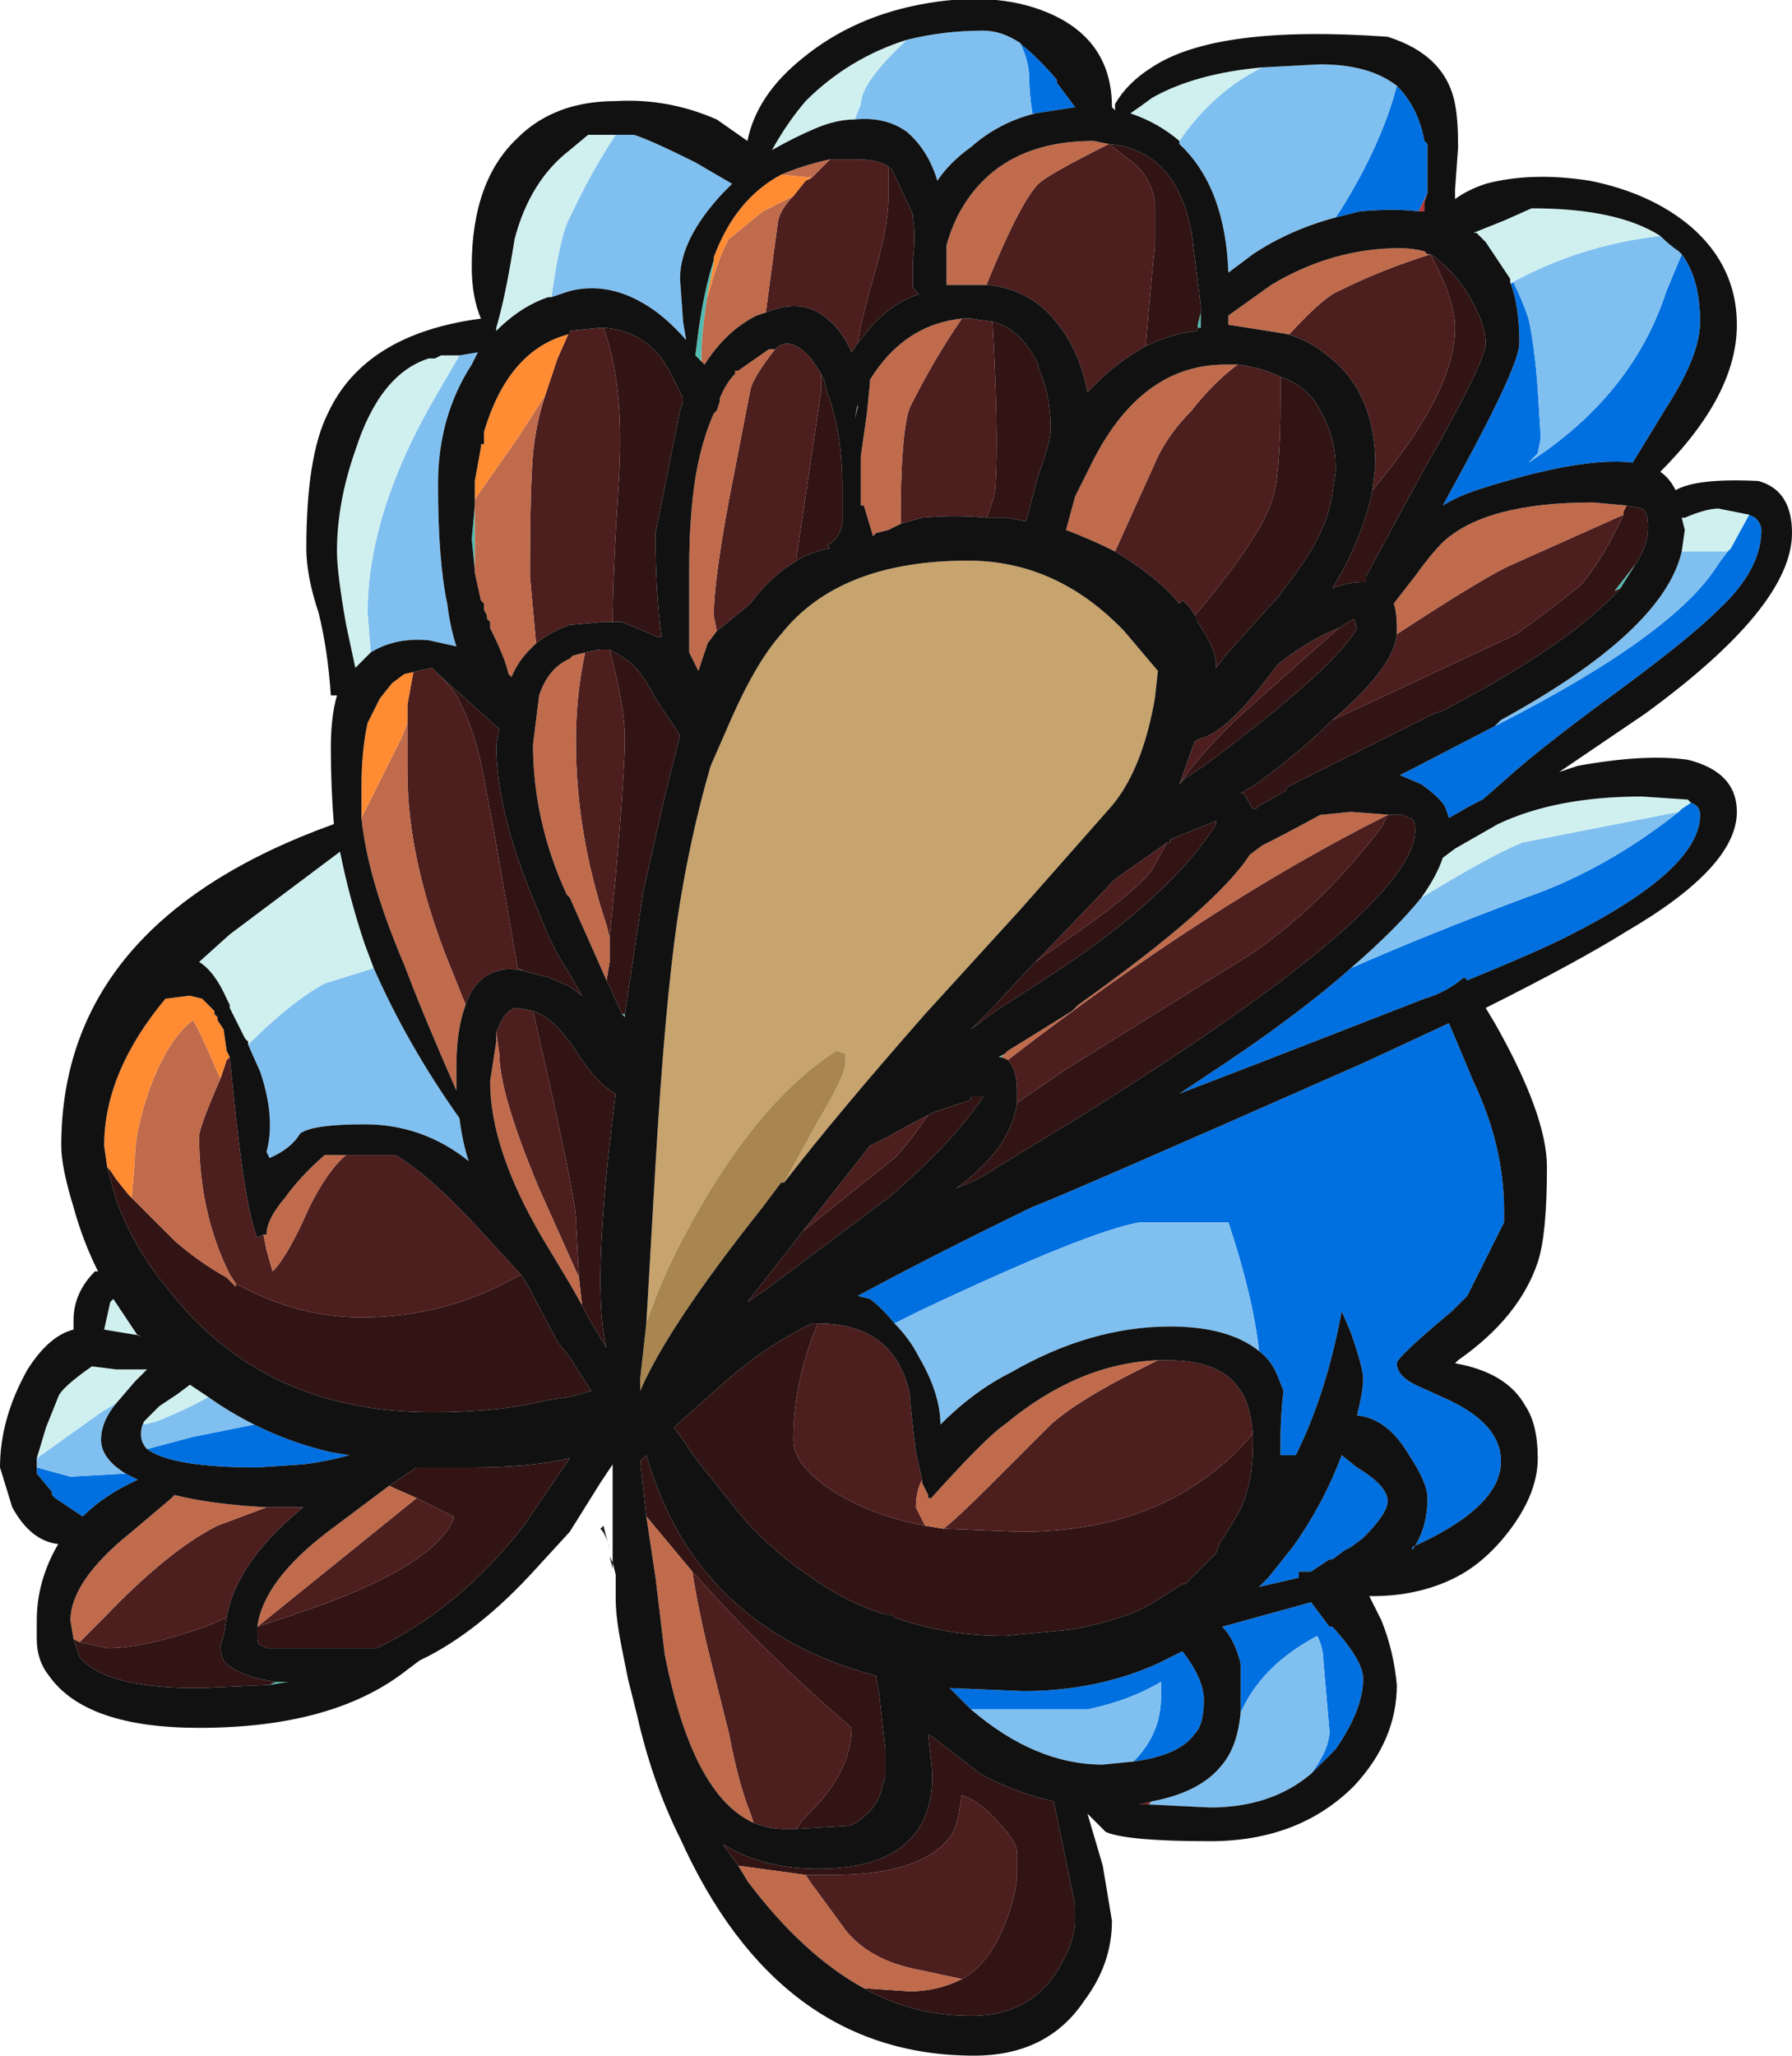 <?xml version="1.0" encoding="UTF-8" standalone="no"?>
<svg xmlns:ffdec="https://www.free-decompiler.com/flash" xmlns:xlink="http://www.w3.org/1999/xlink" ffdec:objectType="shape" height="33.55px" width="29.25px" xmlns="http://www.w3.org/2000/svg">
  <g transform="matrix(1.0, 0.0, 0.0, 1.0, 16.8, 19.8)">
    <path d="M-6.95 5.1 L-6.85 5.5 Q-6.9 5.25 -7.0 5.15 L-6.95 5.1" fill="#1a1a1a" fill-rule="evenodd" stroke="none"/>
    <path d="M2.75 -14.45 L2.75 -14.5 2.8 -14.7 2.8 -14.45 2.75 -14.45 M3.65 -6.6 L3.7 -6.6 3.65 -6.6 M9.65 -10.2 L9.55 -10.15 9.9 -10.6 9.65 -10.2 M-0.4 -2.6 L-0.45 -2.55 -0.4 -2.5 -0.35 -2.5 Q-0.45 -2.55 -0.5 -2.55 L-0.4 -2.6 M-5.65 -13.3 L-5.65 -13.25 -5.65 -13.3 M-9.05 -10.5 L-9.1 -11.0 -9.05 -11.55 -9.05 -10.5 M-5.35 -13.9 L-5.45 -14.0 -5.4 -14.4 Q-5.3 -15.1 -5.15 -15.55 L-5.15 -15.5 -5.25 -15.0 Q-5.35 -14.35 -5.35 -14.0 L-5.35 -13.9 M-6.6 -3.25 L-6.6 -3.2 -6.65 -3.25 -6.6 -3.25 M-12.3 7.65 L-12.1 7.65 -12.4 7.7 -12.3 7.65" fill="#52bcb2" fill-rule="evenodd" stroke="none"/>
    <path d="M1.95 9.65 L1.8 9.65 2.0 9.6 1.95 9.65" fill="#7a2222" fill-rule="evenodd" stroke="none"/>
    <path d="M6.5 -16.65 L6.45 -16.5 6.45 -16.35 6.35 -16.35 6.5 -16.65 M-14.5 2.0 L-14.55 2.0 -14.5 2.0" fill="#b83636" fill-rule="evenodd" stroke="none"/>
    <path d="M1.9 -14.15 L1.95 -14.75 2.05 -15.8 2.05 -16.5 Q2.0 -16.85 1.75 -17.1 L1.3 -17.45 Q2.4 -17.35 2.65 -16.0 L2.8 -14.8 2.8 -14.7 2.75 -14.5 2.75 -14.45 2.75 -14.4 Q2.3 -14.35 1.9 -14.15 M6.55 -15.65 Q6.85 -15.45 7.1 -15.1 7.45 -14.55 7.45 -14.2 7.45 -13.9 6.45 -12.15 L5.5 -10.4 5.5 -10.3 5.45 -10.3 Q5.2 -10.3 4.95 -10.2 L5.15 -10.55 Q5.5 -11.25 5.6 -11.8 6.95 -13.4 6.95 -14.45 6.95 -14.9 6.55 -15.65 M9.7 -11.4 L9.7 -11.45 9.75 -11.55 10.0 -11.5 Q10.1 -11.45 10.1 -11.2 10.1 -10.9 9.9 -10.6 L9.55 -10.15 9.65 -10.2 Q8.85 -9.3 6.75 -8.2 L6.6 -8.15 4.2 -6.95 4.2 -6.9 3.75 -6.65 3.7 -6.6 3.65 -6.6 3.5 -6.85 3.45 -6.85 3.7 -7.0 Q4.45 -7.55 4.95 -8.05 L5.6 -8.35 7.95 -9.45 Q8.7 -10.0 9.0 -10.25 9.35 -10.65 9.7 -11.4 M2.75 -9.65 L2.7 -9.75 Q3.75 -11.0 3.95 -11.6 4.1 -11.95 4.1 -13.3 L4.1 -13.65 Q4.55 -13.5 4.75 -13.1 5.0 -12.65 5.0 -12.2 L5.0 -12.1 4.95 -11.75 Q4.85 -11.05 4.2 -10.25 L4.1 -10.1 3.2 -9.1 3.05 -8.9 3.05 -8.95 Q3.05 -9.2 2.75 -9.65 M-0.6 -14.55 L-0.45 -14.5 Q-0.1 -14.35 0.15 -13.85 L0.15 -13.8 Q0.35 -13.35 0.35 -12.8 0.35 -12.6 0.15 -12.05 0.0 -11.5 -0.05 -11.3 L-0.1 -11.3 -0.35 -11.35 -0.7 -11.35 Q-0.55 -11.7 -0.55 -11.9 -0.5 -12.75 -0.6 -14.55 M2.55 -7.1 L2.45 -7.0 Q2.9 -7.65 3.7 -8.35 L5.05 -9.55 5.3 -9.7 5.35 -9.55 Q5.0 -8.9 2.85 -7.3 L2.55 -7.1 M5.85 -6.5 L5.9 -6.5 6.1 -6.5 6.2 -6.45 Q6.3 -6.45 6.3 -6.25 6.3 -5.0 0.95 -1.65 L-0.85 -0.55 -1.2 -0.4 Q-0.3 -1.05 -0.2 -1.8 L0.6 -2.35 3.65 -4.25 Q4.8 -5.05 5.75 -6.3 L5.85 -6.5 M2.25 -6.05 L2.3 -6.05 2.3 -6.1 3.05 -6.4 3.05 -6.35 Q2.3 -5.15 0.3 -3.85 L-0.55 -3.3 -0.95 -3.0 -0.6 -3.35 0.05 -4.05 0.1 -4.1 0.45 -4.35 Q1.7 -5.2 2.0 -5.6 L2.25 -6.05 M-1.4 5.15 L-0.15 5.2 Q2.3 5.2 3.65 3.6 L3.65 3.75 Q3.65 4.55 3.35 5.0 L3.2 5.25 3.1 5.4 3.05 5.55 2.55 6.05 2.5 6.05 2.35 6.15 1.95 6.4 1.75 6.5 Q1.25 6.7 0.65 6.8 L-0.4 6.9 Q-1.35 6.9 -2.2 6.6 L-2.25 6.55 -2.35 6.55 Q-3.0 6.35 -3.55 5.95 -4.15 5.55 -4.65 5.0 L-5.45 4.0 -5.65 3.7 -5.8 3.5 -5.75 3.45 -4.85 2.65 -4.6 2.45 Q-4.15 2.1 -3.55 1.8 L-3.45 1.8 Q-3.85 2.75 -3.85 3.7 -3.85 4.15 -3.1 4.6 -2.5 4.95 -1.7 5.1 L-1.4 5.15 M-4.75 10.65 L-5.0 10.3 Q-4.35 10.7 -3.45 10.7 -1.95 10.7 -1.65 9.7 -1.55 9.35 -1.6 8.95 L-1.65 8.5 Q-1.5 8.6 -0.8 9.15 -0.25 9.45 0.4 9.6 L0.75 11.3 0.75 11.6 Q0.7 11.95 0.55 12.2 0.1 13.1 -0.95 13.1 -1.9 13.1 -2.7 12.65 L-1.95 12.7 Q-1.5 12.7 -1.1 12.5 -0.65 12.25 -0.4 11.6 -0.25 11.25 -0.2 10.85 L-0.2 10.45 Q-0.2 10.25 -0.5 9.95 -0.8 9.6 -1.1 9.5 L-1.15 9.8 Q-1.2 10.1 -1.35 10.25 -1.85 10.8 -3.2 10.8 L-3.65 10.8 -4.75 10.65 M-6.95 -14.45 Q-6.2 -14.4 -5.85 -13.7 L-5.65 -13.3 -5.65 -13.25 -5.7 -13.1 -6.1 -11.1 Q-6.1 -10.1 -6.0 -9.4 L-6.05 -9.4 -6.65 -9.65 -6.8 -9.65 Q-6.8 -10.4 -6.7 -11.95 -6.6 -13.5 -6.95 -14.45 M-2.25 -17.05 L-1.9 -16.3 -1.9 -16.25 Q-1.85 -15.95 -1.9 -15.55 L-1.9 -15.1 -1.8 -15.0 Q-2.25 -14.85 -2.6 -14.45 L-2.8 -14.2 Q-2.75 -14.55 -2.55 -15.25 -2.3 -16.1 -2.3 -16.55 -2.3 -16.85 -2.3 -17.1 L-2.25 -17.05 M-15.05 -0.75 L-15.0 -0.7 -14.9 -0.55 -14.7 -0.3 -14.65 -0.25 -13.95 0.45 Q-13.55 0.8 -13.1 1.05 L-12.95 1.2 -12.95 1.15 Q-11.95 1.7 -10.9 1.7 -9.5 1.7 -8.3 1.0 L-8.2 1.15 -7.7 2.1 -7.5 2.35 -7.15 2.9 -7.5 3.0 -7.85 3.05 Q-8.65 3.25 -9.75 3.25 -12.5 3.25 -14.05 1.25 -14.6 0.6 -14.9 -0.2 L-15.05 -0.75 M-3.8 -10.65 L-3.8 -10.7 -3.4 -13.4 -3.4 -13.7 -3.35 -13.6 -3.3 -13.4 Q-3.05 -12.75 -3.05 -11.85 L-3.05 -11.25 Q-3.1 -11.0 -3.3 -10.9 L-3.25 -10.85 Q-3.55 -10.8 -3.8 -10.65 M-9.65 -8.8 L-8.65 -7.9 -8.7 -7.65 Q-8.7 -6.5 -8.0 -4.9 -7.8 -4.35 -7.5 -3.9 L-7.3 -3.55 -7.5 -3.7 -7.85 -3.85 -8.25 -3.95 -8.35 -4.0 -8.75 -6.3 -8.95 -7.35 Q-9.1 -8.0 -9.35 -8.45 -9.45 -8.6 -9.65 -8.8 M-6.85 -4.5 L-6.75 -5.5 Q-6.6 -7.25 -6.6 -7.75 -6.6 -8.25 -6.85 -9.2 -6.75 -9.15 -6.6 -9.05 -6.35 -8.9 -6.1 -8.4 L-5.7 -7.8 -5.95 -6.8 -6.3 -5.25 -6.6 -3.25 -6.65 -3.25 -6.85 -3.7 -6.9 -3.8 -6.85 -4.1 -6.85 -4.5 M-7.3 1.5 L-7.35 1.05 -7.4 0.1 Q-7.4 -0.25 -8.1 -3.3 -7.8 -3.2 -7.55 -2.85 L-7.5 -2.8 -7.4 -2.65 Q-7.05 -2.1 -6.75 -1.95 -7.0 0.0 -7.0 1.1 -7.0 1.8 -6.9 2.2 L-7.2 1.7 -7.3 1.5 M-1.65 -1.6 L-1.55 -1.65 -0.95 -1.85 -0.95 -1.9 -0.75 -1.9 Q-1.25 -1.15 -2.3 -0.25 L-4.3 1.25 -4.6 1.45 -4.05 0.75 -3.7 0.3 -2.2 -0.9 Q-2.0 -1.1 -1.65 -1.6 M-3.8 10.05 L-3.7 9.9 Q-2.9 9.15 -2.9 8.4 -3.95 7.5 -4.95 6.45 L-5.5 5.85 -6.25 4.95 -6.35 4.05 -6.25 3.95 Q-5.9 5.15 -5.2 5.95 -4.2 7.1 -2.5 7.55 L-2.45 7.85 -2.35 8.75 -2.35 9.2 -2.4 9.35 Q-2.45 9.65 -2.7 9.85 -2.8 9.95 -2.95 10.0 L-3.8 10.05 M-12.6 6.75 L-12.0 6.55 Q-9.75 5.8 -9.4 5.0 L-9.4 4.95 -10.0 4.65 -10.45 4.45 -10.0 4.15 -9.1 4.15 Q-8.15 4.15 -7.5 4.0 L-8.25 5.1 Q-9.3 6.45 -10.65 7.1 L-12.45 7.1 -12.55 7.05 Q-12.6 7.05 -12.6 6.9 L-12.6 6.75 M-15.6 6.95 L-15.5 7.0 -15.05 7.1 Q-14.45 7.1 -13.45 6.75 L-13.1 6.6 -13.15 6.9 -13.2 7.05 Q-13.2 7.2 -13.15 7.3 -12.95 7.55 -12.3 7.65 L-12.4 7.7 -13.5 7.75 -13.6 7.75 Q-15.0 7.75 -15.45 7.3 L-15.5 7.25 Q-15.55 7.1 -15.6 6.95" fill="#331414" fill-rule="evenodd" stroke="none"/>
    <path d="M1.3 -17.45 L1.75 -17.1 Q2.0 -16.85 2.05 -16.5 L2.05 -15.8 1.95 -14.75 1.9 -14.15 Q1.45 -13.9 1.1 -13.55 L0.95 -13.4 Q0.8 -14.2 0.3 -14.7 -0.1 -15.1 -0.7 -15.15 -0.15 -16.5 0.15 -16.8 0.3 -16.95 1.3 -17.45 M4.2 -14.35 L4.25 -14.35 Q4.8 -14.95 5.05 -15.05 5.75 -15.4 6.55 -15.65 6.95 -14.9 6.95 -14.45 6.95 -13.4 5.6 -11.8 L5.65 -12.2 Q5.65 -13.45 4.8 -14.05 4.55 -14.25 4.2 -14.35 M9.7 -11.4 Q9.35 -10.65 9.0 -10.25 8.7 -10.0 7.95 -9.45 L5.6 -8.35 4.95 -8.05 Q5.95 -8.9 6.0 -9.45 7.3 -10.3 7.8 -10.55 L9.7 -11.4 M3.4 -13.85 Q3.8 -13.8 4.1 -13.65 L4.1 -13.3 Q4.1 -11.95 3.95 -11.6 3.75 -11.0 2.7 -9.75 L2.75 -9.65 Q2.65 -9.9 2.5 -10.0 L2.45 -9.95 Q2.2 -10.25 1.85 -10.5 1.65 -10.65 1.4 -10.8 L2.1 -12.35 Q2.3 -12.75 2.65 -13.1 3.0 -13.55 3.4 -13.85 M-0.6 -14.55 Q-0.5 -12.75 -0.55 -11.9 -0.55 -11.7 -0.7 -11.35 -1.2 -11.4 -1.75 -11.35 L-2.1 -11.25 Q-2.1 -12.75 -1.95 -13.15 -1.55 -13.95 -1.1 -14.6 L-0.95 -14.6 -0.6 -14.55 M2.55 -7.1 L2.45 -7.0 2.7 -7.7 2.8 -7.75 Q3.25 -7.85 4.05 -8.95 4.55 -9.35 5.05 -9.55 L3.7 -8.35 Q2.9 -7.65 2.45 -7.0 L2.55 -7.1 M-0.35 -2.5 Q2.95 -5.05 5.85 -6.5 L5.75 -6.3 Q4.8 -5.05 3.65 -4.25 L0.6 -2.35 -0.2 -1.8 -0.2 -2.0 Q-0.2 -2.35 -0.35 -2.5 M2.25 -6.05 L2.0 -5.6 Q1.7 -5.2 0.45 -4.35 L0.1 -4.1 0.05 -4.05 0.2 -4.2 1.4 -5.45 2.25 -6.05 M-1.4 5.15 Q-1.2 5.0 -0.6 4.4 L0.35 3.45 Q0.8 3.05 1.8 2.55 L2.1 2.4 2.25 2.4 Q3.15 2.4 3.45 2.9 3.6 3.1 3.65 3.6 2.3 5.2 -0.15 5.2 L-1.4 5.15 M-1.75 4.35 Q-1.85 4.55 -1.85 4.8 L-1.7 5.1 Q-2.5 4.95 -3.1 4.6 -3.85 4.15 -3.85 3.7 -3.85 2.75 -3.45 1.8 -2.2 1.8 -1.95 2.95 -1.95 3.1 -1.85 3.9 L-1.75 4.35 M-3.65 10.8 L-3.2 10.8 Q-1.85 10.8 -1.35 10.25 -1.2 10.1 -1.15 9.8 L-1.1 9.5 Q-0.8 9.6 -0.5 9.95 -0.2 10.25 -0.2 10.45 L-0.2 10.85 Q-0.25 11.25 -0.4 11.6 -0.65 12.25 -1.1 12.5 L-1.8 12.35 Q-2.6 12.2 -3.0 11.7 -3.4 11.15 -3.55 10.95 L-3.65 10.8 M-7.9 -13.35 L-7.7 -13.95 -7.5 -14.4 -7.0 -14.45 -6.95 -14.45 Q-6.6 -13.5 -6.7 -11.95 -6.8 -10.4 -6.8 -9.65 L-6.65 -9.65 -6.95 -9.65 -7.5 -9.6 Q-7.8 -9.5 -8.05 -9.3 L-8.15 -10.4 Q-8.15 -11.8 -8.1 -12.4 -8.05 -12.9 -7.9 -13.35 M-3.55 -16.9 L-3.25 -17.2 -2.8 -17.2 Q-2.45 -17.2 -2.25 -17.05 L-2.3 -17.1 Q-2.3 -16.85 -2.3 -16.55 -2.3 -16.1 -2.55 -15.25 -2.75 -14.55 -2.8 -14.2 L-2.9 -14.05 Q-3.05 -14.4 -3.3 -14.6 -3.7 -14.95 -4.3 -14.7 L-4.1 -16.2 Q-4.05 -16.4 -3.85 -16.6 L-3.65 -16.85 -3.55 -16.9 M-13.2 -2.2 L-13.1 -2.5 -13.05 -2.55 -13.0 -2.05 Q-12.8 -0.05 -12.6 0.4 L-12.5 0.35 -12.45 0.6 -12.35 0.95 Q-12.1 0.7 -11.75 -0.1 -11.45 -0.7 -11.15 -0.95 L-10.35 -0.95 Q-9.75 -0.6 -8.85 0.4 L-8.3 1.0 Q-9.5 1.7 -10.9 1.7 -11.95 1.7 -12.95 1.15 L-13.05 1.0 Q-13.55 0.0 -13.55 -1.25 -13.55 -1.4 -13.2 -2.2 M-3.4 -13.7 L-3.4 -13.4 -3.8 -10.7 -3.8 -10.65 -3.95 -10.55 Q-4.3 -10.3 -4.55 -9.95 L-5.1 -9.5 -5.15 -9.75 Q-5.15 -10.3 -4.9 -11.65 L-4.55 -13.45 Q-4.5 -13.65 -4.15 -14.1 L-4.25 -14.1 -4.15 -14.1 Q-4.0 -14.25 -3.8 -14.15 -3.6 -14.05 -3.4 -13.7 M-10.15 -8.0 L-10.15 -8.3 -10.05 -8.85 -10.2 -8.8 -9.75 -8.9 -9.65 -8.8 Q-9.45 -8.6 -9.35 -8.45 -9.1 -8.0 -8.95 -7.35 L-8.75 -6.3 -8.35 -4.0 -8.25 -3.95 Q-8.6 -4.05 -8.9 -3.85 -9.1 -3.7 -9.2 -3.4 L-9.4 -3.9 Q-10.15 -5.7 -10.15 -7.2 L-10.15 -8.0 M-7.25 -9.15 L-7.0 -9.2 -6.85 -9.2 Q-6.6 -8.25 -6.6 -7.75 -6.6 -7.25 -6.75 -5.5 L-6.85 -4.5 -6.9 -4.7 Q-7.4 -6.2 -7.4 -7.7 -7.4 -8.45 -7.25 -9.15 M-7.35 1.05 L-8.0 -0.4 Q-8.65 -1.95 -8.65 -2.6 L-8.7 -2.95 Q-8.55 -3.35 -8.35 -3.35 L-8.1 -3.3 Q-7.4 -0.25 -7.4 0.1 L-7.35 1.05 M-1.65 -1.6 Q-2.0 -1.1 -2.2 -0.9 L-3.7 0.3 -2.6 -1.1 -2.3 -1.25 Q-1.95 -1.45 -1.65 -1.6 M-5.5 5.85 L-4.95 6.45 Q-3.95 7.5 -2.9 8.4 -2.9 9.15 -3.7 9.9 L-3.8 10.05 -4.0 10.05 Q-4.25 10.05 -4.5 9.95 L-4.55 9.8 Q-4.75 9.3 -4.9 8.5 L-5.2 7.3 Q-5.4 6.5 -5.5 5.85 M-10.0 4.65 L-9.4 4.95 -9.4 5.0 Q-9.75 5.8 -12.0 6.55 L-12.6 6.75 -10.0 4.65 M-15.5 7.0 L-15.1 6.6 Q-14.05 5.5 -13.25 5.1 L-12.45 4.8 -11.85 4.8 Q-12.95 5.7 -13.1 6.6 L-13.45 6.75 Q-14.45 7.1 -15.05 7.1 L-15.5 7.0" fill="#4d1e1e" fill-rule="evenodd" stroke="none"/>
    <path d="M1.3 -17.45 Q0.3 -16.95 0.15 -16.8 -0.15 -16.5 -0.7 -15.15 L-1.35 -15.15 -1.35 -15.8 Q-1.25 -16.15 -1.1 -16.4 -0.45 -17.5 1.05 -17.5 L1.3 -17.45 M4.2 -14.35 L3.25 -14.5 3.25 -14.65 3.95 -15.15 Q4.95 -15.75 6.05 -15.75 6.25 -15.75 6.45 -15.7 L6.5 -15.65 6.55 -15.65 Q5.75 -15.4 5.05 -15.05 4.8 -14.95 4.25 -14.35 L4.2 -14.35 M9.75 -11.55 L9.7 -11.45 9.7 -11.4 7.8 -10.55 Q7.3 -10.3 6.0 -9.45 L6.0 -9.55 Q6.0 -9.8 5.95 -9.95 L6.3 -10.4 Q6.55 -10.75 6.75 -10.95 7.45 -11.6 9.2 -11.6 L9.75 -11.55 M3.4 -13.85 Q3.0 -13.55 2.65 -13.1 2.3 -12.75 2.1 -12.35 L1.4 -10.8 Q1.0 -11.0 0.6 -11.15 L0.75 -11.7 1.05 -12.3 Q1.85 -13.85 3.2 -13.85 L3.4 -13.85 M-2.1 -11.25 L-2.3 -11.15 -2.5 -11.1 -2.55 -11.05 -2.7 -11.55 -2.75 -11.55 -2.75 -12.35 -2.65 -13.05 -2.6 -13.55 -2.6 -13.6 Q-2.05 -14.5 -1.1 -14.6 -1.55 -13.95 -1.95 -13.15 -2.1 -12.75 -2.1 -11.25 M-0.4 -2.6 L-0.35 -2.65 0.7 -3.3 0.8 -3.4 Q3.05 -5.0 3.6 -5.85 L3.8 -6.0 Q4.2 -6.2 4.75 -6.5 L5.25 -6.55 5.9 -6.5 5.85 -6.5 Q2.95 -5.05 -0.35 -2.5 L-0.4 -2.5 -0.45 -2.55 -0.4 -2.6 M2.1 2.4 L1.8 2.55 Q0.8 3.05 0.35 3.45 L-0.6 4.4 Q-1.2 5.0 -1.4 5.15 L-1.7 5.1 -1.85 4.8 Q-1.85 4.55 -1.75 4.35 L-1.75 4.4 -1.65 4.6 -1.65 4.65 -1.6 4.65 Q-0.7 3.65 -0.4 3.45 0.8 2.45 2.1 2.4 M-4.75 10.65 L-3.65 10.8 -3.55 10.95 Q-3.4 11.15 -3.0 11.7 -2.6 12.2 -1.8 12.35 L-1.1 12.5 Q-1.5 12.7 -1.95 12.7 L-2.7 12.65 Q-3.7 12.1 -4.6 10.9 L-4.75 10.65 M-9.05 -11.65 L-8.35 -12.65 -7.9 -13.35 Q-8.05 -12.9 -8.1 -12.4 -8.15 -11.8 -8.15 -10.4 L-8.05 -9.3 -8.15 -9.2 Q-8.35 -9.0 -8.45 -8.75 L-8.5 -8.8 Q-8.55 -9.05 -8.8 -9.55 L-8.8 -9.65 -8.85 -9.7 -8.85 -9.75 -8.9 -9.85 -8.9 -9.95 -8.95 -10.0 -9.05 -10.45 -9.05 -10.5 -9.05 -11.55 -9.05 -11.65 M-4.05 -16.95 Q-3.7 -17.1 -3.25 -17.2 L-3.55 -16.9 -4.05 -16.95 M-4.3 -14.7 L-4.45 -14.65 Q-4.95 -14.4 -5.3 -13.85 L-5.35 -13.9 -5.35 -14.0 Q-5.35 -14.35 -5.25 -15.0 L-5.25 -14.95 -5.15 -15.3 Q-5.0 -15.75 -4.9 -15.9 L-4.35 -16.35 -3.85 -16.6 Q-4.05 -16.4 -4.1 -16.2 L-4.3 -14.7 M-14.65 -0.25 L-14.6 -0.85 Q-14.6 -1.35 -14.35 -2.05 -14.05 -2.85 -13.65 -3.15 -13.55 -3.0 -13.25 -2.3 L-13.2 -2.2 Q-13.55 -1.4 -13.55 -1.25 -13.55 0.0 -13.05 1.0 L-12.95 1.15 -12.95 1.2 -13.1 1.05 Q-13.55 0.8 -13.95 0.45 L-14.65 -0.25 M-4.25 -14.1 L-4.15 -14.1 Q-4.5 -13.65 -4.55 -13.45 L-4.9 -11.65 Q-5.15 -10.3 -5.15 -9.75 L-5.1 -9.5 -5.25 -9.3 -5.4 -8.85 -5.55 -9.15 Q-5.55 -9.3 -5.55 -9.85 L-5.55 -10.55 Q-5.55 -11.35 -5.45 -12.0 -5.35 -12.6 -5.15 -13.05 L-5.1 -13.1 -5.05 -13.25 -5.05 -13.3 Q-4.95 -13.55 -4.8 -13.7 L-4.8 -13.75 -4.75 -13.75 -4.25 -14.1 M-10.9 -6.45 L-10.25 -7.75 -10.15 -8.0 -10.15 -7.2 Q-10.15 -5.7 -9.4 -3.9 L-9.2 -3.4 Q-9.35 -3.0 -9.35 -2.4 L-9.35 -2.0 Q-9.9 -3.25 -10.2 -4.05 -10.8 -5.45 -10.9 -6.45 M-7.25 -9.15 Q-7.4 -8.45 -7.4 -7.7 -7.4 -6.2 -6.9 -4.7 L-6.85 -4.5 -6.85 -4.1 -6.9 -3.8 -7.5 -5.15 -7.55 -5.2 Q-8.1 -6.4 -8.1 -7.65 L-8.0 -8.45 Q-7.85 -8.9 -7.5 -9.05 L-7.45 -9.1 -7.25 -9.15 M-7.3 1.5 L-7.5 1.15 -7.95 0.4 Q-8.8 -1.05 -8.8 -2.15 L-8.7 -2.8 -8.7 -2.95 -8.65 -2.6 Q-8.65 -1.95 -8.0 -0.4 L-7.35 1.05 -7.3 1.5 M-12.5 0.35 L-12.45 0.35 Q-12.45 0.1 -12.15 -0.25 -11.9 -0.6 -11.5 -0.95 L-11.15 -0.95 Q-11.45 -0.7 -11.75 -0.1 -12.1 0.7 -12.35 0.95 L-12.45 0.6 -12.5 0.35 M-6.25 4.95 L-5.5 5.85 Q-5.4 6.5 -5.2 7.3 L-4.9 8.5 Q-4.75 9.3 -4.55 9.8 L-4.5 9.95 Q-5.5 9.5 -5.95 7.2 L-6.1 5.95 -6.25 4.95 M-10.45 4.45 L-10.0 4.65 -12.6 6.75 Q-12.5 6.0 -11.45 5.2 L-10.45 4.45 M-12.45 4.8 L-13.25 5.1 Q-14.05 5.5 -15.1 6.6 L-15.5 7.0 -15.6 6.95 -15.65 6.65 Q-15.65 6.0 -14.65 5.2 L-14.0 4.65 -13.95 4.6 Q-13.35 4.75 -12.45 4.8" fill="#bf6b4c" fill-rule="evenodd" stroke="none"/>
    <path d="M-6.25 1.8 L-6.1 -0.8 Q-5.95 -3.35 -5.75 -4.75 -5.55 -6.1 -5.2 -7.3 L-4.85 -8.1 Q-4.45 -9.0 -4.05 -9.45 -3.1 -10.65 -1.0 -10.65 0.45 -10.65 1.55 -9.5 L2.1 -8.85 2.05 -8.4 Q1.85 -7.25 1.35 -6.65 L-0.15 -4.95 -1.7 -3.25 Q-3.15 -1.6 -4.0 -0.5 L-3.45 -1.5 Q-3.0 -2.25 -3.0 -2.45 L-3.0 -2.6 -3.15 -2.65 Q-4.55 -1.75 -5.75 0.6 -6.05 1.2 -6.25 1.8" fill="#c7a36d" fill-rule="evenodd" stroke="none"/>
    <path d="M-6.25 1.8 Q-6.05 1.2 -5.75 0.6 -4.55 -1.75 -3.15 -2.65 L-3.0 -2.6 -3.0 -2.45 Q-3.0 -2.25 -3.45 -1.5 L-4.0 -0.5 -4.05 -0.5 -4.35 -0.1 Q-5.9 1.85 -6.35 2.9 L-6.35 2.7 -6.25 1.8" fill="#a9854f" fill-rule="evenodd" stroke="none"/>
    <path d="M5.0 -16.25 L5.1 -16.4 Q5.75 -17.45 6.0 -18.4 6.35 -18.05 6.45 -17.5 L6.5 -17.45 6.5 -16.65 6.35 -16.35 Q5.95 -16.4 5.4 -16.35 L5.0 -16.25 M-0.15 -19.1 L-0.1 -19.05 Q0.15 -18.85 0.45 -18.5 L0.45 -18.45 0.75 -18.05 0.1 -17.95 0.05 -17.95 Q0.0 -18.3 0.0 -18.5 0.0 -18.8 -0.15 -19.1 M7.85 -15.2 L7.85 -15.15 7.9 -15.2 Q8.05 -14.9 8.15 -14.6 8.25 -14.15 8.3 -13.45 L8.35 -12.65 8.3 -12.4 8.15 -12.25 Q9.85 -13.35 10.4 -15.05 L10.65 -15.65 Q10.95 -15.25 10.95 -14.55 10.95 -14.0 10.4 -13.15 L9.85 -12.25 Q9.0 -12.35 7.3 -11.8 7.0 -11.7 6.75 -11.55 L7.05 -12.1 Q8.0 -13.85 8.0 -14.2 8.0 -14.8 7.85 -15.2 M11.4 -10.8 L11.45 -10.85 11.75 -11.4 11.85 -11.35 Q11.95 -11.25 11.95 -11.15 11.95 -10.5 11.25 -9.85 10.8 -9.4 9.65 -8.55 8.35 -7.6 7.8 -7.1 L7.4 -6.75 7.2 -6.65 6.85 -6.45 6.8 -6.6 Q6.75 -6.75 6.4 -7.0 L6.05 -7.15 6.25 -7.25 7.6 -7.95 Q10.55 -9.45 11.25 -10.6 L11.4 -10.8 M10.8 -6.7 Q10.95 -6.65 10.95 -6.5 10.95 -5.6 8.75 -4.5 8.25 -4.25 7.15 -3.8 L7.1 -3.85 Q6.8 -3.6 6.45 -3.5 L3.75 -2.45 2.45 -1.95 2.9 -2.25 Q4.35 -3.2 5.25 -4.0 6.5 -4.55 8.1 -5.15 9.4 -5.6 10.6 -6.55 L10.65 -6.6 10.8 -6.7 M-2.2 1.8 Q-2.4 1.55 -2.6 1.4 L-2.8 1.35 Q-1.5 0.65 0.05 -0.1 0.7 -0.35 5.45 -2.45 L6.85 -3.1 Q7.0 -2.75 7.25 -2.15 7.75 -1.1 7.75 -0.05 L7.75 0.15 7.15 1.35 6.9 1.6 Q6.0 2.35 6.0 2.45 6.0 2.65 6.3 2.8 L6.85 3.05 Q7.7 3.45 7.7 4.05 7.7 4.8 6.25 5.45 L6.25 5.5 Q6.5 5.15 6.5 4.65 6.5 4.4 6.2 3.95 5.85 3.35 5.35 3.3 5.45 2.9 5.45 2.7 5.45 2.55 5.3 2.1 L5.25 1.95 5.1 1.6 Q4.85 2.95 4.35 3.95 L4.1 3.95 Q4.1 3.9 4.1 3.75 4.1 3.3 4.15 2.9 L4.05 2.65 Q3.95 2.4 3.75 2.25 3.65 1.35 3.25 0.15 L1.8 0.15 Q0.95 0.3 -1.8 1.6 L-2.2 1.8 M3.45 8.15 L3.45 7.35 Q3.35 6.95 3.15 6.75 L4.6 6.35 4.9 6.75 4.95 6.75 Q5.45 7.3 5.45 7.6 5.45 8.1 5.0 8.75 L4.6 9.15 Q4.9 8.75 4.9 8.45 L4.8 7.3 Q4.8 7.1 4.7 6.9 3.85 7.35 3.5 8.05 L3.45 8.15 M5.1 3.95 L5.35 4.15 Q5.85 4.45 5.85 4.7 5.85 4.9 5.45 5.3 L5.25 5.45 5.15 5.5 4.95 5.65 4.9 5.65 4.6 5.85 4.4 5.85 4.4 5.95 3.75 6.1 3.9 5.95 4.3 5.45 Q4.8 4.75 5.1 3.95 M-0.95 8.1 L-1.3 7.75 -0.1 7.8 Q1.1 7.8 2.1 7.35 L2.5 7.15 Q2.85 7.6 2.85 7.95 2.85 8.35 2.7 8.5 2.45 8.85 1.7 8.95 2.15 8.5 2.15 7.9 L2.15 7.65 Q1.65 7.95 0.95 8.1 L-0.95 8.1 M-12.65 3.45 Q-12.05 3.75 -11.4 3.9 L-11.1 3.95 Q-11.45 4.05 -11.85 4.1 L-12.6 4.15 Q-14.0 4.15 -14.4 3.85 L-13.65 3.65 -12.65 3.45 M-14.75 4.25 L-14.55 4.35 Q-15.1 4.6 -15.45 4.95 L-15.9 4.65 -15.95 4.6 -15.95 4.55 -16.2 4.25 -16.2 4.15 -15.65 4.3 -14.75 4.25" fill="#0070e0" fill-rule="evenodd" stroke="none"/>
    <path d="M3.8 -18.7 L4.75 -18.75 Q5.55 -18.75 6.0 -18.4 5.75 -17.45 5.1 -16.4 L5.0 -16.25 Q4.25 -16.05 3.65 -15.65 L3.25 -15.35 Q3.2 -16.75 2.45 -17.45 L2.45 -17.5 Q3.0 -18.3 3.8 -18.7 M-0.15 -19.1 Q0.0 -18.8 0.0 -18.5 0.0 -18.3 0.05 -17.95 L0.1 -17.95 Q-0.5 -17.8 -0.95 -17.4 -1.3 -17.15 -1.5 -16.85 -1.65 -17.35 -2.0 -17.65 -2.35 -17.9 -2.85 -17.85 L-2.75 -18.1 Q-2.75 -18.45 -2.0 -19.15 -1.4 -19.3 -0.75 -19.3 -0.45 -19.3 -0.15 -19.1 M7.9 -15.2 Q9.0 -15.8 10.3 -15.95 10.45 -15.8 10.6 -15.7 L10.65 -15.65 10.4 -15.05 Q9.85 -13.35 8.15 -12.25 L8.3 -12.4 8.35 -12.65 8.3 -13.45 Q8.25 -14.15 8.15 -14.6 8.05 -14.9 7.9 -15.2 M10.65 -10.8 L11.4 -10.8 11.25 -10.6 Q10.55 -9.45 7.6 -7.95 L7.7 -8.05 Q10.35 -9.5 10.65 -10.8 M10.6 -6.55 Q9.4 -5.6 8.1 -5.15 6.5 -4.55 5.25 -4.0 6.0 -4.65 6.4 -5.15 7.55 -5.85 8.05 -6.05 L10.6 -6.55 M-2.2 1.8 L-1.8 1.6 Q0.95 0.3 1.8 0.15 L3.25 0.15 Q3.65 1.35 3.75 2.25 3.25 1.85 2.3 1.85 1.0 1.85 -0.3 2.6 -0.9 2.9 -1.45 3.45 -1.45 2.95 -1.8 2.35 -1.95 2.05 -2.2 1.8 M3.45 8.15 L3.5 8.05 Q3.85 7.35 4.7 6.9 4.8 7.1 4.8 7.3 L4.9 8.45 Q4.9 8.75 4.6 9.15 3.95 9.7 2.95 9.7 L1.95 9.65 2.0 9.6 Q2.8 9.45 3.15 9.0 3.4 8.7 3.45 8.15 M-0.95 8.1 L0.95 8.1 Q1.65 7.95 2.15 7.65 L2.15 7.9 Q2.15 8.5 1.7 8.95 L1.2 9.0 Q0.1 9.0 -0.95 8.1 M-6.75 -17.6 L-6.45 -17.6 Q-6.15 -17.5 -5.45 -17.15 L-4.85 -16.8 -5.0 -16.65 Q-5.7 -15.9 -5.7 -15.25 L-5.65 -14.55 -5.6 -14.25 Q-5.95 -14.65 -6.3 -14.85 -6.9 -15.2 -7.5 -15.05 L-7.8 -14.95 Q-7.65 -16.0 -7.5 -16.25 -7.15 -17.0 -6.75 -17.6 M-12.75 -2.75 Q-12.05 -3.45 -11.5 -3.75 L-10.7 -4.0 Q-10.15 -2.75 -9.3 -1.55 -9.25 -1.15 -9.15 -0.85 -9.9 -1.45 -10.85 -1.45 -11.7 -1.45 -11.9 -1.3 -12.05 -1.05 -12.4 -0.9 L-12.45 -1.0 Q-12.3 -1.55 -12.55 -2.3 L-12.75 -2.75 M-10.75 -9.15 L-10.8 -9.8 Q-10.8 -11.45 -9.65 -13.4 L-9.3 -14.0 -9.0 -14.05 -9.1 -13.85 Q-9.65 -13.0 -9.65 -11.9 -9.65 -10.65 -9.5 -9.95 -9.45 -9.55 -9.35 -9.25 L-9.8 -9.35 Q-10.35 -9.4 -10.75 -9.15 M-12.65 3.45 L-13.65 3.65 -14.4 3.85 Q-14.5 3.75 -14.5 3.6 -14.5 3.5 -14.45 3.4 L-14.45 3.45 -14.25 3.4 Q-13.75 3.2 -13.4 3.0 -13.05 3.25 -12.65 3.45 M-16.2 4.0 L-15.15 3.25 -14.9 3.1 Q-15.15 3.4 -15.15 3.7 -15.15 4.0 -14.75 4.25 L-15.65 4.3 -16.2 4.15 -16.2 4.0" fill="#80c0f0" fill-rule="evenodd" stroke="none"/>
    <path d="M3.8 -18.7 Q3.0 -18.3 2.45 -17.5 2.1 -17.8 1.65 -17.95 1.8 -18.05 2.0 -18.2 2.7 -18.6 3.8 -18.7 M-2.85 -17.85 Q-3.15 -17.85 -3.5 -17.7 -3.85 -17.55 -4.2 -17.35 -3.95 -17.8 -3.65 -18.15 -2.95 -18.85 -2.0 -19.15 -2.75 -18.45 -2.75 -18.1 L-2.85 -17.85 M7.85 -15.2 L7.85 -15.25 7.45 -15.85 7.3 -16.0 7.25 -16.0 7.75 -16.2 8.2 -16.4 Q9.6 -16.4 10.3 -15.95 9.0 -15.8 7.9 -15.2 L7.85 -15.15 7.85 -15.2 M11.4 -10.8 L10.65 -10.8 10.7 -11.15 10.65 -11.35 10.7 -11.35 Q11.05 -11.5 11.25 -11.5 L11.75 -11.4 11.45 -10.85 11.4 -10.8 M10.8 -6.7 L10.65 -6.6 10.6 -6.55 8.05 -6.05 Q7.55 -5.85 6.4 -5.15 6.65 -5.5 6.75 -5.8 L6.95 -5.95 7.65 -6.35 Q8.6 -6.8 10.0 -6.8 L10.75 -6.75 10.8 -6.7 M-6.75 -17.6 Q-7.15 -17.0 -7.5 -16.25 -7.65 -16.0 -7.8 -14.95 L-7.85 -14.95 Q-8.3 -14.8 -8.7 -14.4 L-8.7 -14.45 Q-8.55 -14.95 -8.4 -15.9 -8.15 -16.85 -7.5 -17.35 L-7.2 -17.6 -6.75 -17.6 M-12.75 -2.75 L-12.75 -2.8 -12.8 -2.85 -13.05 -3.35 -13.05 -3.4 -13.1 -3.5 Q-13.3 -3.95 -13.55 -4.1 L-13.05 -4.55 -11.25 -5.9 Q-11.1 -5.15 -10.85 -4.4 L-10.7 -4.0 -11.5 -3.75 Q-12.05 -3.45 -12.75 -2.75 M-9.3 -14.0 L-9.65 -13.4 Q-10.8 -11.45 -10.8 -9.8 L-10.75 -9.15 -11.0 -8.9 -11.15 -9.6 Q-11.3 -10.45 -11.3 -10.8 -11.3 -11.6 -11.0 -12.45 -10.6 -13.7 -9.8 -13.95 L-9.7 -13.95 -9.6 -14.0 -9.3 -14.0 M-14.45 3.4 L-14.2 3.15 -13.9 2.95 -13.7 2.8 -13.4 3.0 Q-13.75 3.2 -14.25 3.4 L-14.45 3.45 -14.45 3.4 M-14.5 2.0 L-15.1 1.9 -15.0 1.45 -14.95 1.4 -14.55 2.0 -14.5 2.0 M-16.2 4.0 L-16.05 3.5 -15.85 3.0 Q-15.8 2.85 -15.3 2.5 L-14.9 2.55 -14.4 2.55 -14.6 2.75 -14.9 3.1 -15.15 3.25 -16.2 4.0" fill="#d0f0f0" fill-rule="evenodd" stroke="none"/>
    <path d="M-9.05 -11.65 L-9.05 -11.95 -8.95 -12.5 -8.95 -12.55 -8.9 -12.55 -8.9 -12.75 Q-8.5 -14.1 -7.5 -14.35 L-7.5 -14.4 -7.7 -13.95 -7.9 -13.35 -8.35 -12.65 -9.05 -11.65 M-4.05 -16.95 L-3.55 -16.9 -3.65 -16.85 -3.85 -16.6 -4.35 -16.35 -4.9 -15.9 Q-5.0 -15.75 -5.15 -15.3 L-5.25 -14.95 -5.25 -15.0 -5.15 -15.5 -5.15 -15.55 -5.15 -15.6 Q-4.8 -16.55 -4.05 -16.95 M-13.2 -2.2 L-13.25 -2.3 Q-13.55 -3.0 -13.65 -3.15 -14.05 -2.85 -14.35 -2.05 -14.6 -1.35 -14.6 -0.85 L-14.65 -0.25 -14.7 -0.3 -14.9 -0.55 -15.0 -0.7 -15.05 -0.75 -15.1 -1.1 Q-15.1 -2.3 -14.1 -3.5 L-13.7 -3.55 -13.5 -3.5 -13.3 -3.3 -13.3 -3.25 -13.25 -3.2 -13.25 -3.15 -13.15 -3.0 -13.1 -2.65 -13.05 -2.55 -13.1 -2.5 -13.2 -2.2 M-10.9 -6.45 L-10.9 -6.95 Q-10.9 -7.55 -10.8 -8.0 L-10.6 -8.4 -10.4 -8.65 -10.2 -8.8 -10.05 -8.85 -10.15 -8.3 -10.15 -8.0 -10.25 -7.75 -10.9 -6.45" fill="#ff8b33" fill-rule="evenodd" stroke="none"/>
    <path d="M6.0 -18.4 Q5.55 -18.75 4.75 -18.75 L3.8 -18.7 Q2.7 -18.6 2.0 -18.2 1.8 -18.05 1.65 -17.95 2.1 -17.8 2.45 -17.5 L2.45 -17.45 Q3.2 -16.75 3.25 -15.35 L3.65 -15.65 Q4.25 -16.05 5.0 -16.25 L5.4 -16.35 Q5.95 -16.4 6.35 -16.35 L6.45 -16.35 6.45 -16.5 6.5 -16.65 6.5 -17.45 6.45 -17.5 Q6.35 -18.05 6.0 -18.4 M1.35 -18.05 L1.4 -18.0 1.4 -18.1 Q1.6 -18.45 2.0 -18.7 3.05 -19.4 5.85 -19.2 6.8 -18.9 6.95 -18.1 7.0 -17.85 7.0 -17.4 L6.95 -16.7 6.95 -16.55 Q7.15 -16.7 7.45 -16.8 8.2 -17.0 9.15 -16.85 10.15 -16.65 10.8 -16.1 11.55 -15.45 11.55 -14.5 11.55 -13.35 10.3 -12.1 10.45 -12.0 10.55 -11.8 10.9 -12.0 11.9 -11.95 12.45 -11.8 12.45 -11.1 12.45 -9.9 10.05 -8.15 L8.65 -7.2 8.95 -7.3 Q10.05 -7.5 10.75 -7.4 11.55 -7.2 11.55 -6.55 11.55 -5.65 9.75 -4.6 8.95 -4.1 7.45 -3.35 L7.6 -3.1 Q8.45 -1.6 8.45 -0.75 8.45 0.35 8.3 0.8 8.0 1.7 7.0 2.4 L6.95 2.45 Q7.8 2.6 8.1 3.15 8.3 3.45 8.3 4.0 8.3 4.65 7.7 5.35 7.35 5.75 6.95 5.95 6.35 6.25 5.6 6.25 L5.55 6.25 5.75 6.65 Q5.95 7.15 6.0 7.7 6.0 8.6 5.3 9.35 4.4 10.25 2.95 10.25 1.6 10.25 1.25 10.1 L0.95 9.8 1.2 10.65 1.35 11.55 Q1.35 12.25 0.9 12.85 0.3 13.75 -0.9 13.75 -4.1 13.75 -5.7 10.2 -6.15 9.3 -6.4 8.2 L-6.55 7.6 -6.65 7.1 Q-6.75 6.6 -6.75 6.3 L-6.75 5.9 -6.8 5.7 -6.85 5.6 -6.8 5.8 -6.8 4.1 -7.0 4.4 -7.5 5.2 -8.05 5.8 Q-9.0 6.85 -9.95 7.3 L-10.15 7.45 Q-11.35 8.4 -13.55 8.4 -15.4 8.4 -16.0 7.55 -16.2 7.3 -16.2 6.95 L-16.2 6.65 Q-16.2 6.0 -15.85 5.4 -16.3 5.35 -16.6 4.8 L-16.8 4.15 Q-16.8 3.35 -16.35 2.55 -16.0 2.0 -15.6 1.9 L-15.6 1.75 Q-15.6 1.3 -15.25 0.95 L-15.2 0.95 Q-15.45 0.45 -15.6 -0.1 -15.8 -0.75 -15.8 -1.1 -15.8 -4.75 -11.35 -6.35 -11.4 -6.95 -11.4 -7.6 -11.4 -8.1 -11.3 -8.45 L-11.4 -8.45 Q-11.45 -9.2 -11.6 -9.8 -11.8 -10.4 -11.8 -10.85 -11.8 -12.35 -11.45 -13.05 -10.85 -14.35 -8.95 -14.6 -9.1 -14.95 -9.1 -15.45 -9.1 -16.85 -8.35 -17.55 -8.0 -17.9 -7.5 -18.05 -7.15 -18.15 -6.75 -18.15 -5.9 -18.2 -5.1 -17.85 L-4.6 -17.5 Q-4.45 -18.25 -3.7 -18.85 -2.85 -19.55 -1.65 -19.75 -0.45 -19.95 0.4 -19.55 1.35 -19.1 1.35 -18.05 M0.1 -17.95 L0.75 -18.05 0.45 -18.45 0.45 -18.5 Q0.15 -18.85 -0.1 -19.05 L-0.15 -19.1 Q-0.45 -19.3 -0.75 -19.3 -1.4 -19.3 -2.0 -19.15 -2.95 -18.85 -3.65 -18.15 -3.95 -17.8 -4.2 -17.35 -3.85 -17.55 -3.5 -17.7 -3.15 -17.85 -2.85 -17.85 -2.35 -17.9 -2.0 -17.65 -1.65 -17.35 -1.5 -16.85 -1.3 -17.15 -0.95 -17.4 -0.5 -17.8 0.1 -17.95 M-0.7 -15.15 Q-0.1 -15.1 0.3 -14.7 0.8 -14.2 0.95 -13.4 L1.1 -13.55 Q1.45 -13.9 1.9 -14.15 2.3 -14.35 2.75 -14.4 L2.75 -14.45 2.8 -14.45 2.8 -14.7 2.8 -14.8 2.65 -16.0 Q2.4 -17.35 1.3 -17.45 L1.05 -17.5 Q-0.45 -17.5 -1.1 -16.4 -1.25 -16.15 -1.35 -15.8 L-1.35 -15.15 -0.7 -15.15 M6.55 -15.65 L6.5 -15.65 6.45 -15.7 Q6.25 -15.75 6.05 -15.75 4.95 -15.75 3.95 -15.15 L3.25 -14.65 3.25 -14.5 4.2 -14.35 Q4.55 -14.25 4.8 -14.05 5.65 -13.45 5.65 -12.2 L5.6 -11.8 Q5.5 -11.25 5.15 -10.55 L4.95 -10.2 Q5.2 -10.3 5.45 -10.3 L5.5 -10.3 5.5 -10.4 6.45 -12.15 Q7.45 -13.9 7.45 -14.2 7.45 -14.55 7.1 -15.1 6.85 -15.45 6.55 -15.65 M10.3 -15.95 Q9.6 -16.4 8.2 -16.4 L7.75 -16.2 7.25 -16.0 7.3 -16.0 7.45 -15.85 7.85 -15.25 7.85 -15.2 Q8.0 -14.8 8.0 -14.2 8.0 -13.85 7.05 -12.1 L6.75 -11.55 Q7.0 -11.7 7.3 -11.8 9.0 -12.35 9.85 -12.25 L10.4 -13.15 Q10.95 -14.0 10.95 -14.55 10.95 -15.25 10.65 -15.65 L10.6 -15.7 Q10.45 -15.8 10.3 -15.95 M4.95 -8.05 Q4.45 -7.55 3.7 -7.0 L3.45 -6.85 3.5 -6.85 3.65 -6.6 3.7 -6.6 3.75 -6.65 4.2 -6.9 4.2 -6.95 6.6 -8.15 6.75 -8.2 Q8.85 -9.3 9.65 -10.2 L9.9 -10.6 Q10.1 -10.9 10.1 -11.2 10.1 -11.45 10.0 -11.5 L9.75 -11.55 9.2 -11.6 Q7.45 -11.6 6.75 -10.95 6.55 -10.75 6.3 -10.4 L5.95 -9.95 Q6.0 -9.8 6.0 -9.55 L6.0 -9.45 Q5.95 -8.9 4.95 -8.05 M11.75 -11.4 L11.25 -11.5 Q11.05 -11.5 10.7 -11.35 L10.65 -11.35 10.7 -11.15 10.65 -10.8 Q10.35 -9.5 7.7 -8.05 L7.6 -7.95 6.25 -7.25 6.05 -7.15 6.4 -7.0 Q6.75 -6.75 6.8 -6.6 L6.85 -6.45 7.2 -6.65 7.4 -6.75 7.8 -7.1 Q8.35 -7.6 9.65 -8.55 10.8 -9.4 11.25 -9.85 11.95 -10.5 11.95 -11.15 11.95 -11.25 11.85 -11.35 L11.75 -11.4 M4.1 -13.65 Q3.8 -13.8 3.4 -13.85 L3.2 -13.85 Q1.85 -13.85 1.05 -12.3 L0.75 -11.7 0.6 -11.15 Q1.0 -11.0 1.4 -10.8 1.65 -10.65 1.85 -10.5 2.2 -10.25 2.45 -9.95 L2.5 -10.0 Q2.65 -9.9 2.75 -9.65 3.05 -9.2 3.05 -8.95 L3.05 -8.9 3.2 -9.1 4.1 -10.1 4.2 -10.25 Q4.85 -11.05 4.95 -11.75 L5.0 -12.1 5.0 -12.2 Q5.0 -12.65 4.75 -13.1 4.55 -13.5 4.1 -13.65 M-0.7 -11.35 L-0.35 -11.35 -0.1 -11.3 -0.05 -11.3 Q0.0 -11.5 0.15 -12.05 0.35 -12.6 0.35 -12.8 0.35 -13.35 0.15 -13.8 L0.15 -13.85 Q-0.1 -14.35 -0.45 -14.5 L-0.6 -14.55 -0.95 -14.6 -1.1 -14.6 Q-2.05 -14.5 -2.6 -13.6 L-2.6 -13.55 -2.65 -13.05 -2.75 -12.35 -2.75 -11.55 -2.7 -11.55 -2.55 -11.05 -2.5 -11.1 -2.3 -11.15 -2.1 -11.25 -1.75 -11.35 Q-1.2 -11.4 -0.7 -11.35 M-4.0 -0.5 Q-3.15 -1.6 -1.7 -3.25 L-0.15 -4.95 1.35 -6.65 Q1.85 -7.25 2.05 -8.4 L2.1 -8.85 1.55 -9.5 Q0.45 -10.65 -1.0 -10.65 -3.1 -10.65 -4.05 -9.45 -4.45 -9.0 -4.85 -8.1 L-5.2 -7.3 Q-5.55 -6.1 -5.75 -4.75 -5.95 -3.35 -6.1 -0.8 L-6.25 1.8 -6.35 2.7 -6.35 2.9 Q-5.9 1.85 -4.35 -0.1 L-4.05 -0.5 -4.0 -0.5 M5.05 -9.55 Q4.55 -9.35 4.05 -8.95 3.25 -7.85 2.8 -7.75 L2.7 -7.7 2.45 -7.0 2.55 -7.1 2.85 -7.3 Q5.0 -8.9 5.35 -9.55 L5.3 -9.7 5.05 -9.55 M5.9 -6.5 L5.25 -6.55 4.75 -6.5 Q4.2 -6.2 3.8 -6.0 L3.6 -5.85 Q3.05 -5.0 0.8 -3.4 L0.7 -3.3 -0.35 -2.65 -0.4 -2.6 -0.5 -2.55 Q-0.45 -2.55 -0.35 -2.5 -0.2 -2.35 -0.2 -2.0 L-0.2 -1.8 Q-0.3 -1.05 -1.2 -0.4 L-0.85 -0.55 0.95 -1.65 Q6.3 -5.0 6.3 -6.25 6.3 -6.45 6.2 -6.45 L6.1 -6.5 5.9 -6.5 M0.05 -4.05 L-0.6 -3.35 -0.95 -3.0 -0.55 -3.3 0.3 -3.85 Q2.3 -5.15 3.05 -6.35 L3.05 -6.4 2.3 -6.1 2.3 -6.05 2.25 -6.05 1.4 -5.45 0.2 -4.2 0.05 -4.05 M5.25 -4.0 Q4.35 -3.2 2.9 -2.25 L2.45 -1.95 3.75 -2.45 6.45 -3.5 Q6.8 -3.6 7.1 -3.85 L7.15 -3.8 Q8.25 -4.25 8.75 -4.5 10.95 -5.6 10.95 -6.5 10.95 -6.65 10.8 -6.7 L10.75 -6.75 10.0 -6.8 Q8.6 -6.8 7.65 -6.35 L6.95 -5.95 6.75 -5.8 Q6.65 -5.5 6.4 -5.15 6.0 -4.65 5.25 -4.0 M3.75 2.25 Q3.95 2.4 4.05 2.65 L4.15 2.9 Q4.1 3.3 4.1 3.75 4.1 3.9 4.1 3.95 L4.35 3.95 Q4.85 2.95 5.1 1.6 L5.25 1.95 5.3 2.1 Q5.45 2.55 5.45 2.7 5.45 2.9 5.35 3.3 5.85 3.35 6.2 3.95 6.5 4.4 6.5 4.65 6.5 5.15 6.25 5.5 L6.25 5.45 Q7.7 4.8 7.7 4.05 7.7 3.45 6.85 3.05 L6.3 2.8 Q6.0 2.65 6.0 2.45 6.0 2.35 6.9 1.6 L7.15 1.35 7.75 0.15 7.75 -0.05 Q7.75 -1.1 7.25 -2.15 7.0 -2.75 6.85 -3.1 L5.45 -2.45 Q0.7 -0.35 0.05 -0.1 -1.5 0.65 -2.8 1.35 L-2.6 1.4 Q-2.4 1.55 -2.2 1.8 -1.95 2.05 -1.8 2.35 -1.45 2.95 -1.45 3.45 -0.9 2.9 -0.3 2.6 1.0 1.85 2.3 1.85 3.25 1.85 3.75 2.25 M3.65 3.6 Q3.6 3.1 3.45 2.9 3.15 2.4 2.25 2.4 L2.1 2.4 Q0.8 2.45 -0.4 3.45 -0.7 3.65 -1.6 4.65 L-1.65 4.65 -1.65 4.6 -1.75 4.4 -1.75 4.35 -1.85 3.9 Q-1.95 3.1 -1.95 2.95 -2.2 1.8 -3.45 1.8 L-3.55 1.8 Q-4.15 2.1 -4.6 2.45 L-4.85 2.65 -5.75 3.45 -5.8 3.5 -5.65 3.7 -5.45 4.0 -4.65 5.0 Q-4.15 5.55 -3.55 5.95 -3.0 6.35 -2.35 6.55 L-2.25 6.55 -2.2 6.6 Q-1.35 6.9 -0.4 6.9 L0.65 6.8 Q1.25 6.7 1.75 6.5 L1.95 6.4 2.35 6.15 2.5 6.05 2.55 6.05 3.05 5.55 3.1 5.4 3.2 5.25 3.35 5.0 Q3.65 4.55 3.65 3.75 L3.65 3.6 M5.1 3.95 Q4.8 4.75 4.3 5.45 L3.9 5.95 3.75 6.1 4.4 5.95 4.4 5.85 4.6 5.85 4.9 5.65 4.95 5.65 5.15 5.5 5.25 5.45 5.45 5.3 Q5.85 4.9 5.85 4.7 5.85 4.45 5.35 4.15 L5.1 3.95 M4.6 9.15 L5.0 8.75 Q5.45 8.1 5.45 7.6 5.45 7.3 4.95 6.75 L4.9 6.75 4.6 6.35 3.15 6.75 Q3.35 6.95 3.45 7.35 L3.45 8.15 Q3.4 8.7 3.15 9.0 2.8 9.45 2.0 9.6 L1.8 9.65 1.95 9.65 2.95 9.7 Q3.95 9.7 4.6 9.15 M1.7 8.95 Q2.45 8.85 2.7 8.5 2.85 8.35 2.85 7.95 2.85 7.6 2.5 7.15 L2.1 7.35 Q1.1 7.8 -0.1 7.8 L-1.3 7.75 -0.95 8.1 Q0.1 9.0 1.2 9.0 L1.7 8.95 M-2.7 12.65 Q-1.9 13.1 -0.95 13.1 0.1 13.1 0.55 12.2 0.7 11.95 0.75 11.6 L0.75 11.3 0.4 9.6 Q-0.25 9.45 -0.8 9.15 -1.5 8.6 -1.65 8.5 L-1.6 8.95 Q-1.55 9.35 -1.65 9.7 -1.95 10.7 -3.45 10.7 -4.35 10.7 -5.0 10.3 L-4.75 10.65 -4.6 10.9 Q-3.7 12.1 -2.7 12.65 M-7.8 -14.95 L-7.5 -15.05 Q-6.9 -15.2 -6.3 -14.85 -5.95 -14.65 -5.6 -14.25 L-5.65 -14.55 -5.7 -15.25 Q-5.7 -15.9 -5.0 -16.65 L-4.85 -16.8 -5.45 -17.15 Q-6.15 -17.5 -6.45 -17.6 L-6.75 -17.6 -7.2 -17.6 -7.5 -17.35 Q-8.15 -16.85 -8.4 -15.9 -8.55 -14.95 -8.7 -14.45 L-8.7 -14.4 Q-8.3 -14.8 -7.85 -14.95 L-7.8 -14.95 M-7.5 -14.4 L-7.5 -14.35 Q-8.5 -14.1 -8.9 -12.75 L-8.9 -12.55 -8.95 -12.55 -8.95 -12.5 -9.05 -11.95 -9.05 -11.65 -9.05 -11.55 -9.1 -11.0 -9.05 -10.5 -9.05 -10.45 -8.95 -10.0 -8.9 -9.95 -8.9 -9.85 -8.85 -9.75 -8.85 -9.7 -8.8 -9.65 -8.8 -9.55 Q-8.55 -9.05 -8.5 -8.8 L-8.45 -8.75 Q-8.35 -9.0 -8.15 -9.2 L-8.05 -9.3 Q-7.8 -9.5 -7.5 -9.6 L-6.95 -9.65 -6.65 -9.65 -6.05 -9.4 -6.0 -9.4 Q-6.1 -10.1 -6.1 -11.1 L-5.7 -13.1 -5.65 -13.25 -5.65 -13.3 -5.85 -13.7 Q-6.2 -14.4 -6.95 -14.45 L-7.0 -14.45 -7.5 -14.4 M-3.25 -17.2 Q-3.7 -17.1 -4.05 -16.95 -4.8 -16.55 -5.15 -15.6 L-5.15 -15.55 Q-5.3 -15.1 -5.4 -14.4 L-5.45 -14.0 -5.35 -13.9 -5.3 -13.85 Q-4.95 -14.4 -4.45 -14.65 L-4.3 -14.7 Q-3.7 -14.95 -3.3 -14.6 -3.05 -14.4 -2.9 -14.05 L-2.8 -14.2 -2.6 -14.45 Q-2.25 -14.85 -1.8 -15.0 L-1.9 -15.1 -1.9 -15.55 Q-1.85 -15.95 -1.9 -16.25 L-1.9 -16.3 -2.25 -17.05 Q-2.45 -17.2 -2.8 -17.2 L-3.25 -17.2 M-10.7 -4.0 L-10.85 -4.4 Q-11.1 -5.15 -11.25 -5.9 L-13.05 -4.55 -13.55 -4.1 Q-13.3 -3.95 -13.1 -3.5 L-13.05 -3.4 -13.05 -3.35 -12.8 -2.85 -12.75 -2.8 -12.75 -2.75 -12.55 -2.3 Q-12.3 -1.55 -12.45 -1.0 L-12.4 -0.9 Q-12.05 -1.05 -11.9 -1.3 -11.7 -1.45 -10.85 -1.45 -9.9 -1.45 -9.15 -0.85 -9.25 -1.15 -9.3 -1.55 -10.15 -2.75 -10.7 -4.0 M-13.05 -2.55 L-13.1 -2.65 -13.15 -3.0 -13.25 -3.15 -13.25 -3.2 -13.3 -3.25 -13.3 -3.3 -13.5 -3.5 -13.7 -3.55 -14.1 -3.5 Q-15.1 -2.3 -15.1 -1.1 L-15.05 -0.75 -14.9 -0.2 Q-14.6 0.6 -14.05 1.25 -12.5 3.25 -9.75 3.25 -8.65 3.25 -7.85 3.05 L-7.5 3.0 -7.15 2.9 -7.5 2.35 -7.7 2.1 -8.2 1.15 -8.3 1.0 -8.85 0.4 Q-9.75 -0.6 -10.35 -0.95 L-11.15 -0.95 -11.5 -0.95 Q-11.9 -0.6 -12.15 -0.25 -12.45 0.1 -12.45 0.35 L-12.5 0.35 -12.6 0.4 Q-12.8 -0.05 -13.0 -2.05 L-13.05 -2.55 M-2.85 -12.95 L-2.8 -13.2 -2.8 -13.15 -2.85 -12.95 M-3.8 -10.65 Q-3.55 -10.8 -3.25 -10.85 L-3.3 -10.9 Q-3.1 -11.0 -3.05 -11.25 L-3.05 -11.85 Q-3.05 -12.75 -3.3 -13.4 L-3.35 -13.6 -3.4 -13.7 Q-3.6 -14.05 -3.8 -14.15 -4.0 -14.25 -4.15 -14.1 L-4.25 -14.1 -4.75 -13.75 -4.8 -13.75 -4.8 -13.7 Q-4.95 -13.55 -5.05 -13.3 L-5.05 -13.25 -5.1 -13.1 -5.15 -13.05 Q-5.35 -12.6 -5.45 -12.0 -5.55 -11.35 -5.55 -10.55 L-5.55 -9.85 Q-5.55 -9.3 -5.55 -9.15 L-5.4 -8.85 -5.25 -9.3 -5.1 -9.5 -4.55 -9.95 Q-4.3 -10.3 -3.95 -10.55 L-3.8 -10.65 M-9.3 -14.0 L-9.6 -14.0 -9.7 -13.95 -9.8 -13.95 Q-10.6 -13.7 -11.0 -12.45 -11.3 -11.6 -11.3 -10.8 -11.3 -10.45 -11.15 -9.6 L-11.0 -8.9 -10.75 -9.15 Q-10.35 -9.4 -9.8 -9.35 L-9.35 -9.25 Q-9.45 -9.55 -9.5 -9.95 -9.65 -10.65 -9.65 -11.9 -9.65 -13.0 -9.1 -13.85 L-9.0 -14.05 -9.3 -14.0 M-10.2 -8.8 L-10.4 -8.65 -10.6 -8.4 -10.8 -8.0 Q-10.9 -7.55 -10.9 -6.95 L-10.9 -6.45 Q-10.8 -5.45 -10.2 -4.05 -9.9 -3.25 -9.35 -2.0 L-9.35 -2.4 Q-9.35 -3.0 -9.2 -3.4 -9.1 -3.7 -8.9 -3.85 -8.6 -4.05 -8.25 -3.95 L-7.85 -3.85 -7.5 -3.7 -7.3 -3.55 -7.5 -3.9 Q-7.8 -4.35 -8.0 -4.9 -8.7 -6.5 -8.7 -7.65 L-8.65 -7.9 -9.65 -8.8 -9.75 -8.9 -10.2 -8.8 M-6.85 -9.2 L-7.0 -9.2 -7.25 -9.15 -7.45 -9.1 -7.5 -9.05 Q-7.85 -8.9 -8.0 -8.45 L-8.1 -7.65 Q-8.1 -6.4 -7.55 -5.2 L-7.5 -5.15 -6.9 -3.8 -6.85 -3.7 -6.65 -3.25 -6.6 -3.2 -6.6 -3.25 -6.3 -5.25 -5.95 -6.8 -5.7 -7.8 -6.1 -8.4 Q-6.35 -8.9 -6.6 -9.05 -6.75 -9.15 -6.85 -9.2 M-8.7 -2.95 L-8.7 -2.8 -8.8 -2.15 Q-8.8 -1.05 -7.95 0.4 L-7.5 1.15 -7.3 1.5 -7.2 1.7 -6.9 2.2 Q-7.0 1.8 -7.0 1.1 -7.0 0.0 -6.75 -1.95 -7.05 -2.1 -7.4 -2.65 L-7.5 -2.8 -7.55 -2.85 Q-7.8 -3.2 -8.1 -3.3 L-8.35 -3.35 Q-8.55 -3.35 -8.7 -2.95 M-3.7 0.3 L-4.05 0.75 -4.6 1.45 -4.3 1.25 -2.3 -0.25 Q-1.25 -1.15 -0.75 -1.9 L-0.95 -1.9 -0.95 -1.85 -1.55 -1.65 -1.65 -1.6 Q-1.95 -1.45 -2.3 -1.25 L-2.6 -1.1 -3.7 0.3 M-3.8 10.05 L-2.95 10.0 Q-2.8 9.95 -2.7 9.85 -2.45 9.65 -2.4 9.35 L-2.35 9.2 -2.35 8.75 -2.45 7.85 -2.5 7.55 Q-4.2 7.1 -5.2 5.95 -5.9 5.15 -6.25 3.95 L-6.35 4.05 -6.25 4.95 -6.1 5.95 -5.95 7.2 Q-5.5 9.5 -4.5 9.95 -4.25 10.05 -4.0 10.05 L-3.8 10.05 M-12.6 6.75 L-12.6 6.9 Q-12.6 7.05 -12.55 7.05 L-12.45 7.1 -10.65 7.1 Q-9.3 6.45 -8.25 5.1 L-7.5 4.0 Q-8.15 4.15 -9.1 4.15 L-10.0 4.15 -10.45 4.45 -11.45 5.2 Q-12.5 6.0 -12.6 6.75 M-14.4 3.85 Q-14.0 4.15 -12.6 4.15 L-11.85 4.1 Q-11.45 4.05 -11.1 3.95 L-11.4 3.9 Q-12.05 3.75 -12.65 3.45 -13.05 3.25 -13.4 3.0 L-13.7 2.8 -13.9 2.95 -14.2 3.15 -14.45 3.4 Q-14.5 3.5 -14.5 3.6 -14.5 3.75 -14.4 3.85 M-14.55 2.0 L-14.95 1.4 -15.0 1.45 -15.1 1.9 -14.5 2.0 -14.55 2.0 M-14.9 3.1 L-14.6 2.75 -14.4 2.55 -14.9 2.55 -15.3 2.5 Q-15.8 2.85 -15.85 3.0 L-16.05 3.5 -16.2 4.0 -16.2 4.15 -16.2 4.25 -15.95 4.55 -15.95 4.6 -15.9 4.65 -15.45 4.95 Q-15.1 4.6 -14.55 4.35 L-14.75 4.25 Q-15.15 4.0 -15.15 3.7 -15.15 3.4 -14.9 3.1 M-12.45 4.8 Q-13.35 4.75 -13.95 4.6 L-14.0 4.65 -14.65 5.2 Q-15.65 6.0 -15.65 6.65 L-15.6 6.95 Q-15.55 7.1 -15.5 7.25 L-15.45 7.3 Q-15.0 7.75 -13.6 7.75 L-13.5 7.75 -12.4 7.7 -12.1 7.65 -12.3 7.65 Q-12.95 7.55 -13.15 7.3 -13.2 7.2 -13.2 7.05 L-13.15 6.9 -13.1 6.6 Q-12.95 5.7 -11.85 4.8 L-12.45 4.8" fill="#111111" fill-rule="evenodd" stroke="none"/>
  </g>
</svg>
